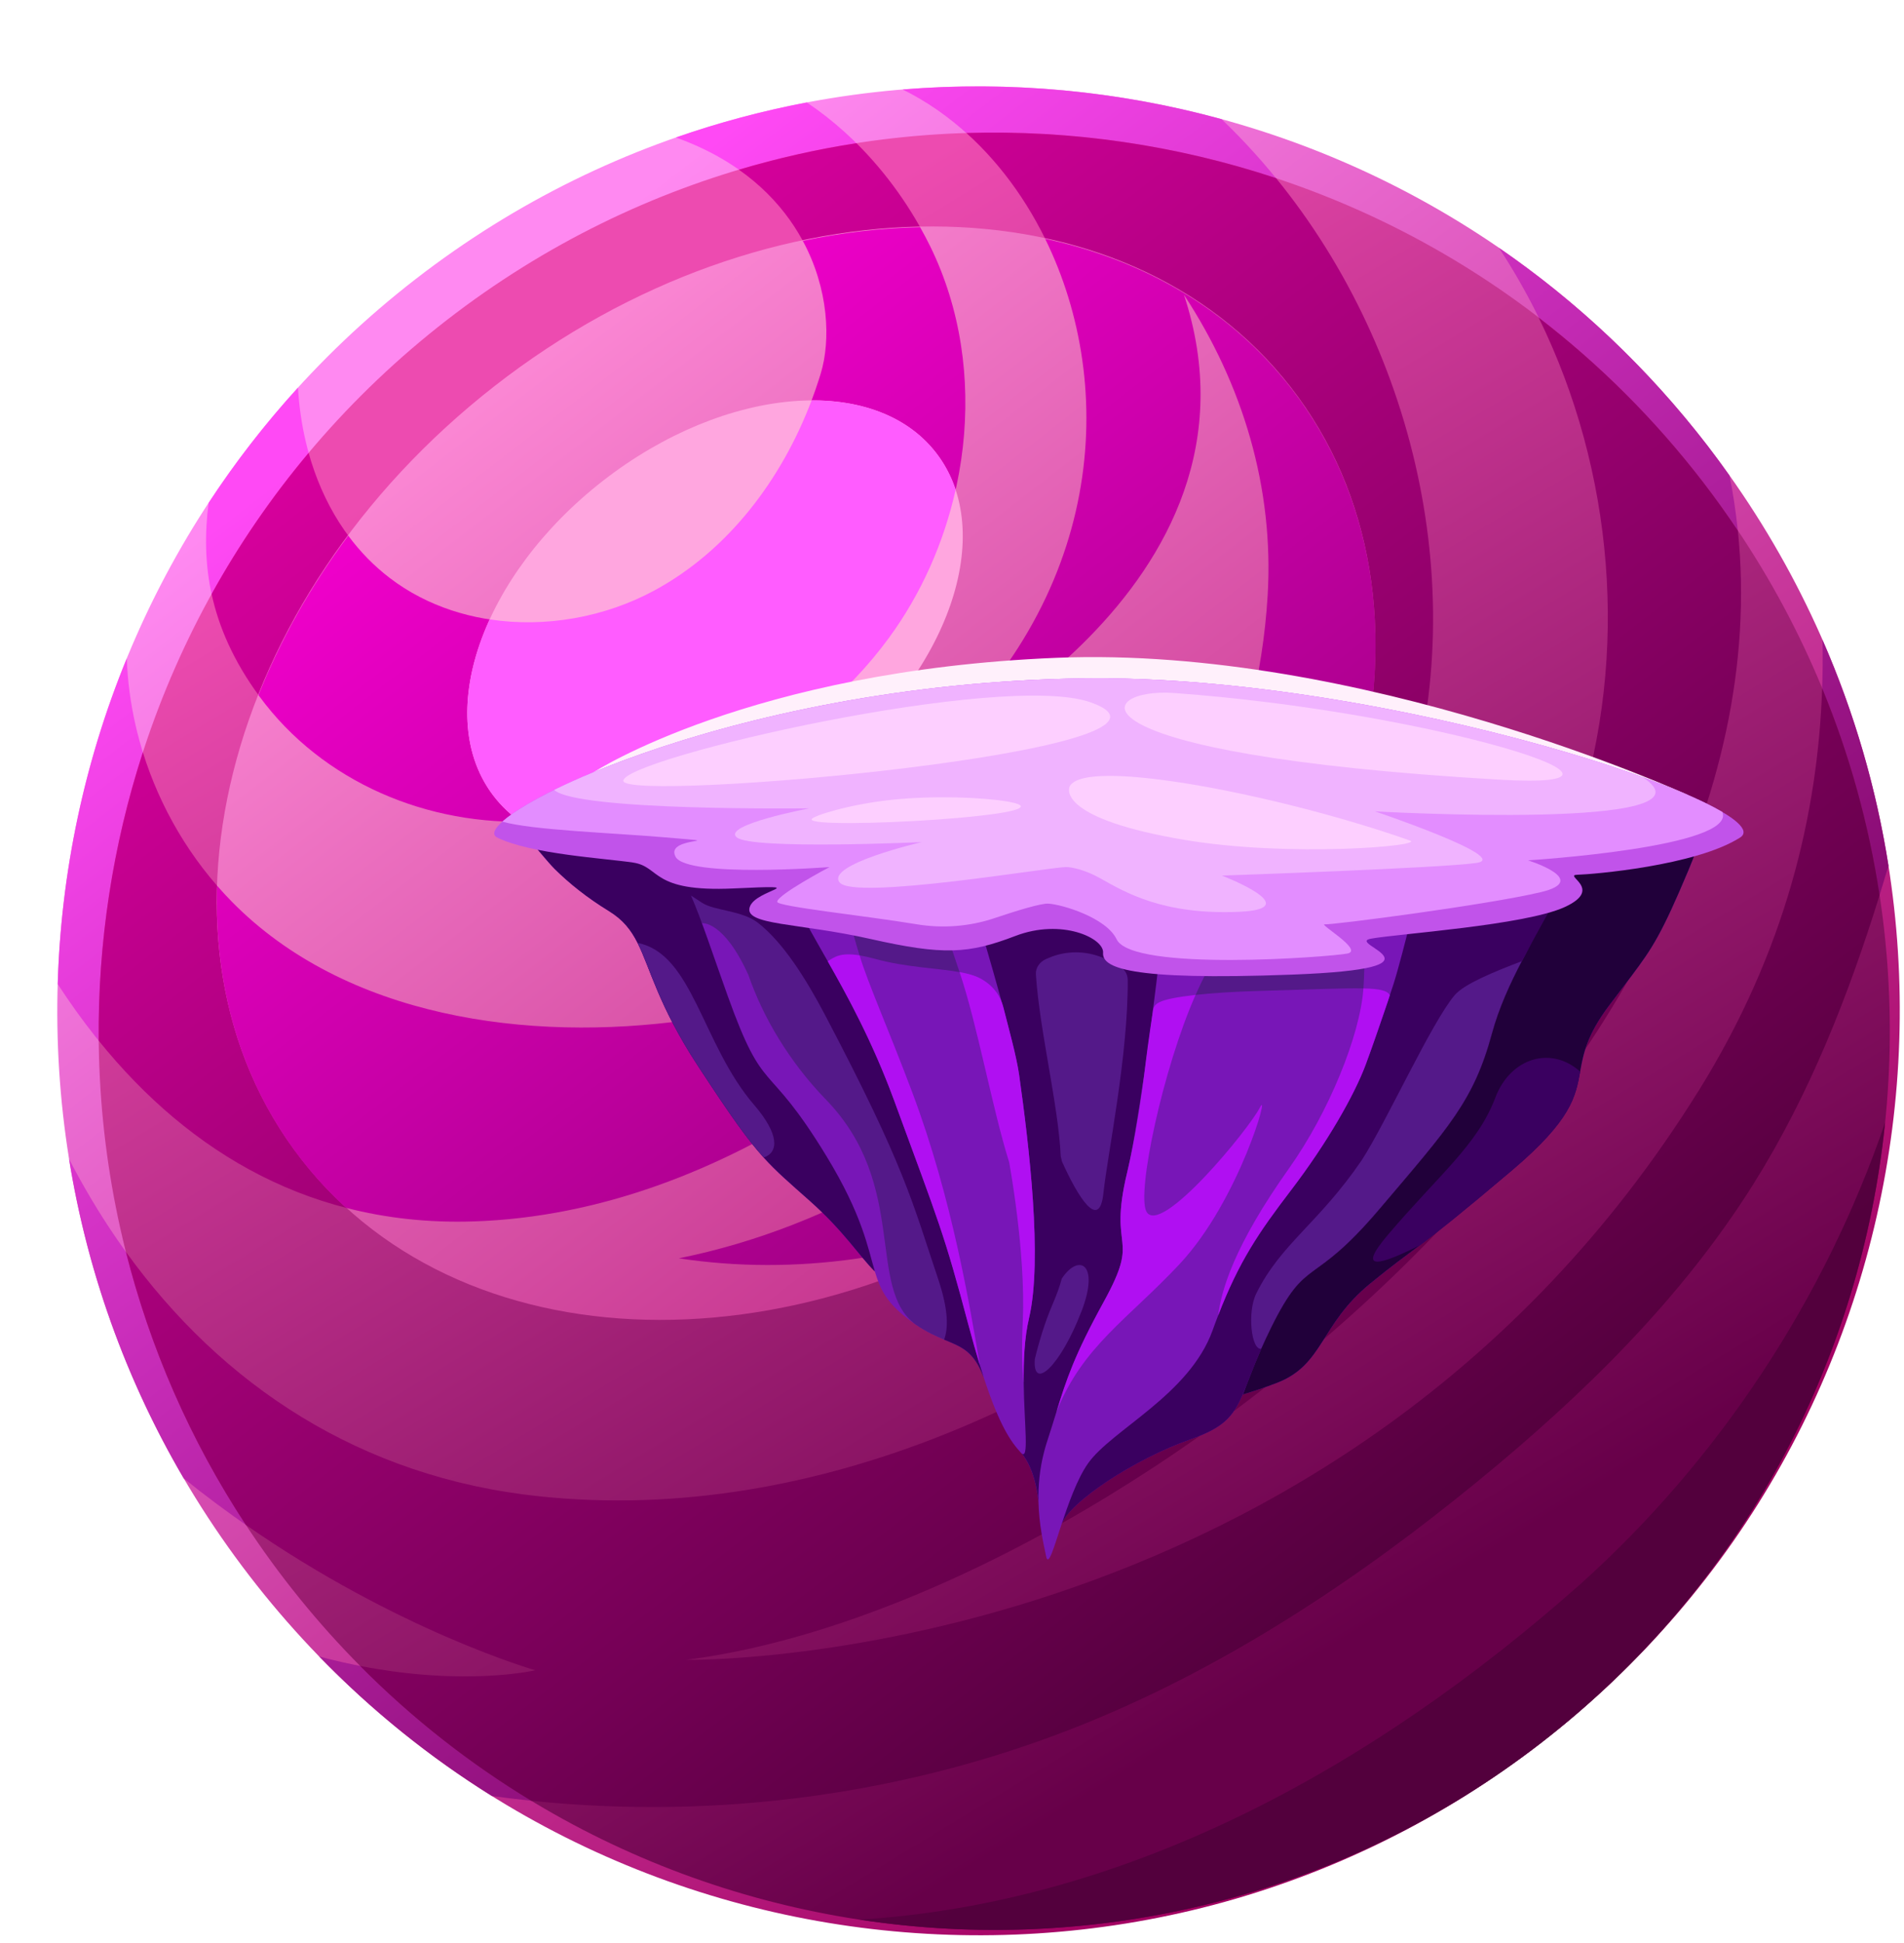 <svg width="149" height="152" viewBox="0 0 149 152" fill="none" xmlns="http://www.w3.org/2000/svg">
<path d="M133.644 34.887C157.97 66.499 152.142 111.906 120.625 136.306C89.107 160.705 43.837 154.859 19.51 123.247C-4.817 91.635 1.012 46.228 32.528 21.828C64.047 -2.571 109.317 3.275 133.644 34.887Z" fill="url(#paint0_linear_13324_6688)"/>
<path d="M20.306 54.477C25.233 61.176 33.504 64.65 41.796 64.244C52.54 63.717 63.179 58.598 69.554 49.905C75.929 41.214 77.546 28.975 72.806 19.29C70.623 14.829 67.257 10.766 63.137 8.014C59.681 8.668 56.258 9.581 52.893 10.755C63.892 14.685 65.701 24.405 64.226 29.233C62.089 36.226 57.633 42.712 51.214 46.184C44.795 49.656 36.343 49.649 30.53 45.23C25.959 41.754 23.655 36.137 23.318 30.322C20.726 33.165 18.393 36.181 16.326 39.335C15.724 44.028 16.319 49.056 20.306 54.477Z" fill="url(#paint1_linear_13324_6688)"/>
<path d="M70.642 7.003C85.657 14.393 92.98 41.245 72.041 59.403C72.041 59.403 100.252 46.117 92.651 23.056C97.249 30.049 99.713 38.168 99.2 46.615C97.689 71.454 77.445 93.507 53.123 98.426C76.683 102.006 101.721 86.847 109.535 64.266C116.078 45.359 109.928 23.031 95.597 9.321C87.489 7.103 79.035 6.314 70.642 7.001V7.003Z" fill="url(#paint2_linear_13324_6688)"/>
<path d="M37.066 95.54C56.73 94.891 74.633 80.966 86.605 65.306C76.026 72.31 66.392 78.032 53.838 79.79C41.284 81.548 27.033 79.574 18.133 70.519C13.101 65.4 10.159 58.431 9.921 51.496C6.593 59.609 4.774 68.254 4.517 76.974C11.924 88.372 22.648 96.014 37.066 95.538V95.54Z" fill="url(#paint3_linear_13324_6688)"/>
<path d="M132.891 85.378C104.591 130.749 53.694 129.831 53.694 129.831C88.367 125.435 143.988 80.537 135.347 37.204C134.794 36.423 134.23 35.65 133.644 34.888C128.906 28.73 123.371 23.558 117.302 19.388C117.847 20.22 118.369 21.064 118.864 21.927C126.072 34.47 127.846 50.08 123.42 63.859C119.541 75.931 111.279 86.167 101.832 94.598C85.502 109.171 63.947 119.329 42.208 117.041C25.143 115.245 12.773 104.892 5.405 90.659C6.796 99.295 9.766 107.77 14.377 115.634C28.148 126.735 41.891 130.645 41.891 130.645C41.891 130.645 35.078 132.265 24.985 129.571C29.103 133.814 33.648 137.458 38.497 140.481C54.163 142.652 70.406 140.73 85.064 134.755C96.23 130.205 106.394 123.441 115.728 115.794C123.928 109.075 131.622 101.551 137.253 92.555C142.04 84.909 145.223 76.382 147.784 67.714C146.838 61.703 145.123 55.768 142.626 50.062C142.826 60.841 140.654 72.935 132.893 85.378H132.891Z" fill="url(#paint4_linear_13324_6688)"/>
<path d="M133.282 37.715C156.931 68.447 151.265 112.587 120.626 136.308C89.986 160.027 45.978 154.344 22.329 123.614C-1.32 92.882 4.346 48.742 34.985 25.02C65.624 1.301 109.633 6.985 133.282 37.715Z" fill="url(#paint5_linear_13324_6688)"/>
<path d="M67.254 150.152C85.519 152.939 104.845 148.522 120.625 136.306C136.466 124.041 145.631 106.316 147.521 87.807C142.775 101.686 134.467 114.2 123.759 123.834C107.164 138.564 87.936 148.876 67.254 150.152Z" fill="url(#paint6_linear_13324_6688)"/>
<path d="M41.797 64.243C52.541 63.717 63.18 58.598 69.555 49.904C75.93 41.213 77.547 28.975 72.807 19.29C71.356 16.329 69.386 13.544 67.021 11.199C63.929 11.679 60.857 12.371 57.825 13.273C64.42 17.916 65.444 25.245 64.224 29.233C62.087 36.225 57.632 42.712 51.212 46.184C44.793 49.656 36.342 49.649 30.529 45.23C27.321 42.791 25.231 39.3 24.152 35.425C21.242 38.891 18.707 42.589 16.56 46.464C17.119 49.038 18.268 51.705 20.307 54.477C25.233 61.176 33.505 64.65 41.797 64.243Z" fill="url(#paint7_linear_13324_6688)"/>
<path d="M75.63 10.406C86.999 20.642 90.495 43.398 72.041 59.4C72.041 59.4 100.252 46.114 92.651 23.053C97.249 30.046 99.713 38.166 99.2 46.612C97.689 71.452 77.445 93.504 53.123 98.423C76.683 102.004 101.721 86.845 109.535 64.263C115.388 47.35 111.085 27.703 99.857 13.933C92.049 11.346 83.84 10.154 75.63 10.403V10.406Z" fill="url(#paint8_linear_13324_6688)"/>
<path d="M132.89 85.378C104.589 130.749 53.693 129.831 53.693 129.831C87.218 125.579 140.333 83.464 135.999 41.509C135.138 40.224 134.236 38.958 133.278 37.715C129.469 32.765 125.129 28.47 120.407 24.838C126.299 36.833 127.508 51.127 123.419 63.859C119.54 75.931 111.277 86.167 101.831 94.598C85.501 109.17 63.946 119.329 42.207 117.041C28.205 115.568 17.365 108.333 9.855 97.923C11.728 105.356 14.842 112.58 19.244 119.28C31.21 127.604 41.889 130.645 41.889 130.645C41.889 130.645 36.49 131.927 28.185 130.309C32.274 134.43 36.783 137.949 41.585 140.856C56.287 142.383 71.367 140.338 85.065 134.755C96.231 130.205 106.395 123.441 115.729 115.794C123.929 109.075 131.624 101.551 137.254 92.555C141.615 85.589 144.646 77.894 147.088 70.023C146.252 64.524 144.762 59.089 142.596 53.837C142.252 63.63 139.76 74.366 132.894 85.376L132.89 85.378Z" fill="url(#paint9_linear_13324_6688)"/>
<path d="M37.066 95.54C56.73 94.891 74.633 80.965 86.605 65.306C76.026 72.31 66.392 78.031 53.838 79.79C41.284 81.548 27.033 79.574 18.132 70.518C14.896 67.224 12.524 63.167 11.18 58.844C8.817 66.128 7.651 73.757 7.726 81.405C14.912 90.299 24.607 95.949 37.064 95.538L37.066 95.54Z" fill="url(#paint10_linear_13324_6688)"/>
<path d="M85.885 90.765C107.266 74.091 114.037 47.015 101.011 30.287C87.984 13.56 60.092 13.517 38.712 30.191C17.332 46.865 10.56 73.941 23.587 90.669C36.613 107.396 64.505 107.439 85.885 90.765Z" fill="url(#paint11_linear_13324_6688)"/>
<path d="M41.796 64.244C52.54 63.717 63.179 58.598 69.554 49.904C75.929 41.213 77.546 28.975 72.806 19.29C72.555 18.777 72.286 18.272 72.004 17.772C68.997 17.832 65.92 18.188 62.824 18.837C64.861 22.609 65.019 26.632 64.223 29.233C62.087 36.225 57.631 42.712 51.212 46.184C44.792 49.656 36.341 49.649 30.528 45.23C29.264 44.27 28.173 43.145 27.252 41.898C24.284 45.87 21.93 50.078 20.224 54.363C20.253 54.401 20.277 54.439 20.304 54.477C25.23 61.176 33.502 64.65 41.794 64.244H41.796Z" fill="url(#paint12_linear_13324_6688)"/>
<path d="M101.125 30.473C96.354 24.273 89.553 20.344 81.79 18.679C87.478 30.237 86.477 46.886 72.041 59.402C72.041 59.402 100.252 46.117 92.651 23.055C97.249 30.048 99.713 38.168 99.2 46.614C97.689 71.454 77.445 93.506 53.123 98.425C62.312 99.821 71.725 98.368 80.255 94.733C82.112 93.586 83.938 92.326 85.719 90.948C107.158 74.35 114.057 47.275 101.125 30.471V30.473Z" fill="url(#paint13_linear_13324_6688)"/>
<path d="M37.065 95.54C56.73 94.891 74.632 80.966 86.605 65.306C76.025 72.31 66.392 78.031 53.837 79.79C41.283 81.548 27.032 79.574 18.132 70.519C17.739 70.118 17.359 69.705 16.99 69.283C16.726 77.069 18.807 84.495 23.487 90.577C24.58 91.995 25.779 93.293 27.072 94.473C30.184 95.278 33.511 95.656 37.065 95.538V95.54Z" fill="url(#paint14_linear_13324_6688)"/>
<path d="M64.699 60.132C74.253 52.711 78.083 41.648 73.254 35.422C68.424 29.196 56.765 30.166 47.211 37.587C37.657 45.008 33.827 56.071 38.656 62.297C43.485 68.523 55.145 67.553 64.699 60.132Z" fill="#FFA6DF"/>
<path d="M63.511 31.322C61.172 37.499 56.99 43.06 51.215 46.183C47.319 48.29 42.672 49.113 38.323 48.448C35.973 53.574 35.893 58.706 38.634 62.269C39.234 63.047 39.94 63.714 40.735 64.272C41.091 64.27 41.444 64.261 41.799 64.243C52.543 63.717 63.183 58.597 69.557 49.904C72.079 46.468 73.851 42.476 74.784 38.308C74.442 37.276 73.944 36.316 73.276 35.449C71.126 32.655 67.603 31.302 63.511 31.32V31.322Z" fill="#FF5CFF"/>
<path d="M122.108 67.207C122.108 67.207 125.896 69.198 121.869 70.138C117.568 71.143 109.885 71.346 106.771 72.944C105.925 73.377 88.915 76.207 89.33 73.384C88.511 71.697 85.13 70.95 84.019 70.881C83.433 70.845 81.327 71.156 79.593 71.73C77.613 72.386 75.468 72.546 73.386 72.206C69.288 71.534 62.307 70.821 62.287 70.454C62.278 70.283 62.7 69.943 63.276 69.561C63.351 69.463 63.416 69.378 63.482 69.294C63.871 68.832 64.215 68.345 64.542 67.847C61.274 68.007 54.888 68.158 54.189 66.929C53.245 65.271 59.062 65.893 53.402 65.413C50.251 65.146 43.465 64.815 40.455 64.453C40.455 64.453 42.543 67.115 43.427 67.987C44.549 69.094 45.926 70.203 47.636 71.252C48.754 71.934 49.375 72.728 49.893 73.755C50.899 75.749 51.512 78.629 54.589 83.331C57.183 87.296 58.491 89.137 59.764 90.541C60.777 91.662 61.77 92.506 63.371 93.929C66.039 96.298 67.245 98.25 68.464 99.453C68.851 100.748 69.311 101.731 70.688 102.873C71.028 103.156 71.347 103.393 71.654 103.6C72.514 104.185 73.247 104.509 73.884 104.778C75.266 105.358 76.192 105.665 76.974 107.717C78.209 111.504 79.108 112.776 79.888 113.627C80.023 113.76 80.974 114.79 81.263 117.446C81.309 119.313 81.678 120.813 81.863 121.72C82.036 122.576 82.436 121.167 83.058 119.273C83.642 117.501 88.788 114.112 93.18 112.574C95.761 111.669 96.496 110.806 97.242 109.079C98.073 108.835 98.986 108.533 99.941 108.164C103.59 106.75 103.286 103.62 107.215 100.41C109.121 98.855 109.925 98.301 111.154 97.376C112.455 96.398 114.232 95.002 118.304 91.555C122.964 87.609 123.297 85.798 123.657 83.817C123.908 82.435 124.174 80.972 125.931 78.643C126.769 77.534 127.333 76.798 127.717 76.282C129.296 74.171 130.034 73.07 132.128 68.073C133.221 65.466 132.413 66.72 133.685 65.742C129.116 66.775 122.106 67.202 122.106 67.202L122.108 67.207Z" fill="#7816B7"/>
<path d="M110.421 71.866C110.039 73.426 109.41 75.851 109.064 76.933C108.277 79.379 107.302 82.133 106.869 83.288C105.981 85.671 103.837 89.421 101.045 93.078C98.48 96.438 96.974 98.648 95.326 102.9C95.179 103.276 95.032 103.665 94.886 104.076C93.056 109.124 86.998 111.838 85.146 114.465C84.291 115.679 83.596 117.655 83.062 119.277C83.647 117.506 88.793 114.116 93.184 112.578C95.766 111.673 96.501 110.811 97.247 109.084C97.345 108.857 97.445 108.613 97.547 108.355C97.658 108.072 97.778 107.763 97.907 107.437C97.991 107.223 98.08 106.999 98.173 106.768C98.211 106.674 98.247 106.588 98.284 106.492C98.413 106.176 98.551 105.847 98.706 105.496C98.928 104.992 99.18 104.447 99.473 103.856C102.327 98.088 102.576 100.915 107.984 94.54C113.393 88.163 115.328 86.125 116.762 80.828C117.289 78.883 118.177 76.931 119.099 75.18C119.803 73.844 121.265 71.425 122.098 70.047C122.027 70.081 121.956 70.116 121.871 70.141C120.119 70.639 112.411 71.619 110.423 71.868L110.421 71.866Z" fill="#3A0060"/>
<path d="M113.855 77.818C112.034 79.945 108.464 87.825 106.561 90.755C103.173 95.714 100.239 97.278 98.309 101.182C97.589 102.638 97.925 105.65 98.707 105.496C98.603 105.732 98.603 105.732 98.707 105.496C98.929 104.992 99.18 104.447 99.473 103.856C102.327 98.088 102.576 100.915 107.984 94.54C113.393 88.163 115.328 86.125 116.763 80.828C117.289 78.883 118.178 76.931 119.099 75.18C116.871 76.022 114.575 76.982 113.857 77.82L113.855 77.818Z" fill="#541989"/>
<path d="M89.33 73.383C88.511 71.696 85.13 70.95 84.019 70.881C83.433 70.845 81.327 71.156 79.593 71.73C78.646 72.043 77.66 72.237 76.665 72.323C78.08 77.165 79.481 82.148 79.755 84.088C80.519 89.503 81.605 98.532 80.528 103.109C80.166 104.642 80.09 106.456 80.11 108.148C80.15 111.475 80.561 114.327 79.906 113.645C80.028 113.767 80.979 114.796 81.267 117.45C81.241 116.276 81.343 114.954 81.712 113.542C81.732 113.467 81.754 113.389 81.774 113.313C81.825 113.131 81.878 112.947 81.94 112.762C82.222 111.898 82.454 111.144 82.671 110.442C83.451 107.914 84.073 106.014 86.383 101.813C89.339 96.443 86.68 98.092 88.2 91.744C88.968 88.532 90.025 81.005 90.783 74.446C90.028 74.215 89.519 73.77 89.33 73.383Z" fill="#3A0060"/>
<path d="M76.69 106.81C76.403 105.879 76.099 104.814 75.775 103.594C73.887 96.476 73.487 95.647 69.973 86.083C67.394 79.065 64.162 74.4 62.812 71.641C62.261 71.517 61.819 71.41 61.51 71.33C60.196 70.988 61.273 70.308 62.206 69.37C62.239 69.338 62.259 69.319 62.283 69.299C63.072 68.558 64.049 68.454 64.316 68.441C64.211 68.434 63.869 68.425 62.848 68.4C62.317 68.387 61.488 68.434 60.54 68.494C60.393 68.503 60.24 68.512 60.087 68.523C60.087 68.523 50.32 66.378 51.211 66.787C52.101 67.196 54.938 72.215 54.938 72.215C54.938 72.215 56.628 71.977 58.57 76.271C59.694 79.532 61.755 83.042 64.633 86.007C71.144 92.713 67.763 100.751 71.657 103.607C72.516 104.192 73.249 104.516 73.887 104.785C75.269 105.365 76.195 105.672 76.977 107.724C76.883 107.437 76.788 107.135 76.69 106.814V106.81Z" fill="#541989"/>
<path d="M76.689 106.81C76.403 105.879 76.099 104.814 75.774 103.594C73.886 96.476 73.487 95.647 69.972 86.083C67.394 79.065 64.162 74.4 62.811 71.641C62.725 71.621 62.907 71.292 63.269 70.754C62.667 70.641 62.292 70.539 62.287 70.454C62.278 70.283 62.7 69.945 63.276 69.565C63.351 69.463 63.418 69.379 63.484 69.296C63.873 68.834 64.217 68.347 64.544 67.849C61.279 68.009 54.891 68.163 54.191 66.933C53.247 65.275 59.064 65.898 53.405 65.418C50.253 65.151 45.788 64.964 42.776 64.602C42.25 64.54 41.31 64.502 40.455 64.455C41.614 65.902 42.929 67.498 43.427 67.989C44.549 69.096 45.926 70.205 47.636 71.255C48.754 71.937 49.375 72.731 49.893 73.757C50.899 75.751 51.512 78.632 54.589 83.333C57.183 87.299 58.491 89.139 59.764 90.544C60.777 91.664 61.77 92.509 63.371 93.931C66.039 96.301 67.245 98.252 68.464 99.455C67.907 97.586 67.494 95.063 64.686 90.451C59.933 82.64 59.857 86.005 56.939 77.874C55.735 74.518 54.924 72.001 54.073 70.048C54.42 70.276 54.726 70.479 54.957 70.626C55.923 71.246 58.058 71.206 59.315 72.181C61.294 73.722 63.085 76.585 64.542 79.348C70.85 91.328 71.394 94.022 73.422 100.062C74.248 102.525 74.2 103.94 73.884 104.783C75.266 105.363 76.192 105.668 76.974 107.721C76.88 107.435 76.785 107.132 76.687 106.812L76.689 106.81Z" fill="#3A0060"/>
<path d="M122.108 67.207C122.108 67.207 122.406 69.854 121.986 69.936C121.608 70.576 119.931 73.593 119.096 75.177C118.174 76.929 117.286 78.88 116.759 80.826C115.324 86.122 113.392 88.161 107.981 94.538C102.575 100.913 102.324 98.085 99.474 103.847C99.179 104.445 98.928 104.989 98.703 105.494C98.548 105.847 98.41 106.174 98.281 106.49C98.241 106.585 98.208 106.672 98.17 106.763C98.077 106.996 97.986 107.221 97.904 107.432C97.775 107.761 97.655 108.068 97.544 108.35C97.451 108.586 97.353 108.855 97.262 109.075C98.088 108.83 98.994 108.53 99.943 108.163C103.592 106.75 103.29 103.62 107.217 100.41C109.123 98.854 109.927 98.301 111.155 97.376C112.457 96.398 114.234 95.002 118.305 91.555C122.965 87.609 123.299 85.798 123.658 83.817C123.909 82.435 124.176 80.972 125.933 78.643C126.77 77.534 127.334 76.798 127.719 76.282C129.298 74.171 130.035 73.07 132.13 68.073C133.223 65.466 132.414 66.72 133.687 65.742C129.118 66.775 122.108 67.202 122.108 67.202V67.207Z" fill="#21003A"/>
<path d="M59.016 86.429C54.92 81.666 54.229 74.597 49.898 73.755C50.904 75.749 51.517 78.629 54.593 83.331C57.187 87.296 58.496 89.136 59.768 90.541C60.961 90.121 60.975 88.705 59.016 86.427V86.429Z" fill="#541989"/>
<path d="M117.019 85.86C115.602 89.579 112.659 91.826 108.614 96.585C106.111 99.528 107.963 98.977 111.155 97.383C112.457 96.405 114.234 95.009 118.305 91.561C122.965 87.616 123.299 85.804 123.658 83.824C121.424 81.801 118.223 82.695 117.017 85.86H117.019Z" fill="#3A0060"/>
<path d="M84.648 102.538C86.072 98.804 84.408 98.026 83.093 100.008C82.929 100.617 82.696 101.271 82.374 102.015C81.761 103.438 81.31 104.95 80.981 106.308C80.792 108.899 83.016 106.814 84.646 102.536L84.648 102.538Z" fill="#541989"/>
<path d="M86.573 75.037C85.265 74.395 83.677 74.311 82.302 74.833C82.16 74.886 82.018 74.944 81.878 75.006C81.358 75.231 81.031 75.709 81.065 76.218C81.356 80.657 82.826 86.422 83.008 90.437C83.042 90.579 83.073 90.71 83.106 90.853C84.337 93.593 86.031 96.361 86.351 93.318C86.671 90.292 88.304 82.493 88.25 76.613C88.246 76.164 87.966 75.76 87.528 75.531C87.211 75.366 86.895 75.198 86.573 75.04V75.037Z" fill="#541989"/>
<path d="M95.322 74.56C94.785 75.293 94.076 76.654 93.559 77.821C94.802 77.678 96.473 77.569 98.758 77.503C102.774 77.387 105.218 77.278 106.697 77.312C106.744 76.676 106.864 73.749 106.77 72.944C104.727 73.453 99.945 74.235 95.322 74.558V74.56Z" fill="#541989"/>
<path d="M66.336 71.221C66.489 72.164 67.025 73.937 67.264 74.729C67.609 74.787 68.002 74.871 68.471 75C70.923 75.673 73.342 75.722 75.092 76.038C74.919 75.525 74.348 73.806 73.81 72.253C73.67 72.235 73.528 72.233 73.388 72.21C71.347 71.877 68.593 71.532 66.338 71.226L66.336 71.221Z" fill="#541989"/>
<path d="M106.698 77.311C106.431 81.019 103.966 87.029 100.892 91.362C96.507 97.539 95.592 100.929 95.323 102.9C96.971 98.65 98.477 96.441 101.043 93.08C103.835 89.421 105.978 85.674 106.867 83.291C107.293 82.15 107.917 80.346 108.608 78.321C108.608 78.321 108.679 78.098 108.766 77.838C108.559 77.487 108.013 77.343 106.696 77.314L106.698 77.311Z" fill="#B00FF2"/>
<path d="M90.207 79.194C90.207 79.194 89.816 81.755 89.679 82.942C89.319 86.005 88.828 89.121 88.199 91.744C86.68 98.092 89.339 96.443 86.382 101.813C84.07 106.014 83.451 107.914 82.671 110.442C84.714 105.294 88.266 103.191 92.3 98.886C97.009 93.858 99.459 84.942 98.586 86.645C97.713 88.345 90.816 96.747 89.719 94.776C88.926 93.351 91.005 83.579 93.561 77.82C90.469 78.178 90.265 78.512 90.21 79.196L90.207 79.194Z" fill="#B00FF2"/>
<path d="M76.689 76.518C76.265 76.293 75.72 76.147 75.092 76.036C76.507 80.234 77.651 86.703 78.97 90.897C78.97 90.897 80.283 97.906 80.038 103.338C79.936 105.596 79.981 107.146 80.109 108.146C80.09 106.454 80.165 104.641 80.527 103.107C81.604 98.532 80.518 89.501 79.754 84.087C79.528 82.482 78.894 80.312 78.532 78.832C78.464 78.59 78.193 77.307 76.691 76.518H76.689Z" fill="#B00FF2"/>
<path d="M64.772 75.189C66.312 77.894 68.28 81.479 69.972 86.082C73.486 95.649 73.886 96.476 75.774 103.593C76.098 104.814 76.403 105.878 76.689 106.81C75.905 102.246 74.535 93.798 71.38 85.418C69.51 80.448 67.944 76.971 67.265 74.728C65.745 74.482 65.294 74.866 64.772 75.189Z" fill="#B00FF2"/>
<path d="M129.638 62.201H132.13C132.13 62.201 106.584 50.482 82.669 51.454C58.753 52.425 46.468 60.394 46.468 60.394L48.909 60.449C57.169 57.384 69.83 54.29 84.666 54.074C100.712 53.841 119.716 58.44 129.638 62.201Z" fill="#FFF0FB"/>
<path d="M38.909 65.513C41.563 66.818 47.387 67.14 49.553 67.471C51.718 67.802 50.919 69.792 57.403 69.494C63.888 69.194 59.128 69.514 58.671 70.95C58.213 72.386 62.469 72.17 68.146 73.451C73.824 74.731 75.796 74.613 79.45 73.213C83.102 71.812 86.405 73.391 86.323 74.522C86.238 75.653 88.135 76.727 101.129 76.233C114.123 75.742 105.196 73.806 107.279 73.424C109.363 73.042 119.336 72.379 122.448 70.95C125.56 69.521 122.284 68.451 123.439 68.423C124.594 68.394 132.697 67.729 136.173 65.513C139.649 63.297 108.803 52.712 84.665 53.063C56.567 53.472 36.255 64.208 38.909 65.513Z" fill="#C153EA"/>
<path d="M52.867 67.02C53.794 68.678 64.913 67.822 64.913 67.822C64.913 67.822 60.795 70.003 60.822 70.543C60.839 70.912 67.698 71.625 71.723 72.294C73.767 72.635 75.872 72.472 77.818 71.819C79.524 71.245 81.468 70.645 82.045 70.681C83.136 70.75 86.579 71.785 87.383 73.472C88.602 76.029 104.119 74.853 105.448 74.584C106.747 74.322 103.131 72.243 103.673 72.301C104.213 72.359 116.358 70.787 120.581 69.783C124.537 68.843 119.577 67.295 119.577 67.295C119.577 67.295 135.922 66.286 134.783 63.51C128.324 59.711 104.281 52.776 84.668 53.061C61.004 53.405 42.861 61.076 39.312 64.266C41.613 64.937 47.99 65.148 52.097 65.502C57.656 65.982 51.941 65.359 52.87 67.018L52.867 67.02Z" fill="#E38DFF"/>
<path d="M63.362 63.224C63.362 63.224 56.45 64.528 57.662 65.504C58.875 66.48 72.133 65.869 72.133 65.869C72.133 65.869 64.581 67.614 65.705 69.025C66.831 70.436 82.135 67.822 83.417 67.822C83.892 67.822 84.941 68.045 86.107 68.703C88.079 69.814 91.051 71.577 96.957 71.321C102.382 71.085 95.62 68.487 95.62 68.487C95.62 68.487 112.744 67.905 115.547 67.498C118.35 67.091 107.597 63.464 107.597 63.464C107.597 63.464 135.171 65.028 128.518 60.776C118.336 57.1 100.125 52.839 84.663 53.063C65.95 53.337 50.692 58.189 43.371 61.785C45.128 63.468 63.357 63.226 63.357 63.226L63.362 63.224Z" fill="#F0B3FF"/>
<path d="M91.863 54.206C85.639 53.759 82.772 58.965 117.298 60.983C131.805 61.832 111.969 55.646 91.863 54.206Z" fill="#FDCFFF"/>
<path d="M78.806 62.69C76.956 62.374 73.071 62.203 69.679 62.572C66.434 62.925 63.642 63.808 63.52 64.07C63.102 64.966 84.916 63.735 78.806 62.69Z" fill="#FDCFFF"/>
<path d="M85.383 54.948C78.48 52.468 48.962 59.278 48.778 61.063C48.591 62.848 95.767 58.68 85.383 54.948Z" fill="#FDCFFF"/>
<path d="M110.335 65.746C100.5 62.27 85 59.176 83.721 61.492C83.532 61.834 83.128 64.07 92.632 65.684C100.869 67.082 111.533 66.168 110.335 65.746Z" fill="#FDCFFF"/>
<defs>
<linearGradient id="paint0_linear_13324_6688" x1="116.224" y1="130.55" x2="35.701" y2="26.289" gradientUnits="userSpaceOnUse">
<stop stop-color="#A30061"/>
<stop offset="1" stop-color="#FF89F1"/>
</linearGradient>
<linearGradient id="paint1_linear_13324_6688" x1="111.922" y1="121.209" x2="37.636" y2="25.024" gradientUnits="userSpaceOnUse">
<stop stop-color="#73005B"/>
<stop offset="1" stop-color="#FF49F5"/>
</linearGradient>
<linearGradient id="paint2_linear_13324_6688" x1="121.147" y1="114.141" x2="46.798" y2="17.876" gradientUnits="userSpaceOnUse">
<stop stop-color="#73005B"/>
<stop offset="1" stop-color="#FF49F5"/>
</linearGradient>
<linearGradient id="paint3_linear_13324_6688" x1="94.436" y1="134.734" x2="20.16" y2="38.561" gradientUnits="userSpaceOnUse">
<stop stop-color="#73005B"/>
<stop offset="1" stop-color="#FF49F5"/>
</linearGradient>
<linearGradient id="paint4_linear_13324_6688" x1="110.309" y1="122.492" x2="36.059" y2="26.353" gradientUnits="userSpaceOnUse">
<stop stop-color="#73005B"/>
<stop offset="1" stop-color="#FF49F5"/>
</linearGradient>
<linearGradient id="paint5_linear_13324_6688" x1="106.388" y1="127.815" x2="46.059" y2="28.437" gradientUnits="userSpaceOnUse">
<stop stop-color="#670049"/>
<stop offset="1" stop-color="#ED4BB0"/>
</linearGradient>
<linearGradient id="paint6_linear_13324_6688" x1="110.113" y1="122.595" x2="35.606" y2="26.123" gradientUnits="userSpaceOnUse">
<stop stop-color="#53003D"/>
<stop offset="1" stop-color="#D7009D"/>
</linearGradient>
<linearGradient id="paint7_linear_13324_6688" x1="111.915" y1="121.203" x2="37.638" y2="25.029" gradientUnits="userSpaceOnUse">
<stop stop-color="#53003D"/>
<stop offset="1" stop-color="#D7009D"/>
</linearGradient>
<linearGradient id="paint8_linear_13324_6688" x1="121.15" y1="114.141" x2="46.797" y2="17.87" gradientUnits="userSpaceOnUse">
<stop stop-color="#53003D"/>
<stop offset="1" stop-color="#D7009D"/>
</linearGradient>
<linearGradient id="paint9_linear_13324_6688" x1="110.199" y1="122.576" x2="35.957" y2="26.448" gradientUnits="userSpaceOnUse">
<stop stop-color="#53003D"/>
<stop offset="1" stop-color="#D7009D"/>
</linearGradient>
<linearGradient id="paint10_linear_13324_6688" x1="94.436" y1="134.722" x2="20.171" y2="38.564" gradientUnits="userSpaceOnUse">
<stop stop-color="#53003D"/>
<stop offset="1" stop-color="#D7009D"/>
</linearGradient>
<linearGradient id="paint11_linear_13324_6688" x1="116.286" y1="130.381" x2="35.138" y2="25.348" gradientUnits="userSpaceOnUse">
<stop stop-color="#A30061"/>
<stop offset="1" stop-color="#FF8DD9"/>
</linearGradient>
<linearGradient id="paint12_linear_13324_6688" x1="111.781" y1="121.292" x2="37.514" y2="25.132" gradientUnits="userSpaceOnUse">
<stop stop-color="#73005B"/>
<stop offset="0.13" stop-color="#84006A"/>
<stop offset="1" stop-color="#F700D1"/>
</linearGradient>
<linearGradient id="paint13_linear_13324_6688" x1="117.554" y1="116.944" x2="43.182" y2="20.648" gradientUnits="userSpaceOnUse">
<stop stop-color="#73005B"/>
<stop offset="0.13" stop-color="#84006A"/>
<stop offset="1" stop-color="#F700D1"/>
</linearGradient>
<linearGradient id="paint14_linear_13324_6688" x1="97.149" y1="132.61" x2="22.9" y2="36.472" gradientUnits="userSpaceOnUse">
<stop stop-color="#73005B"/>
<stop offset="0.13" stop-color="#84006A"/>
<stop offset="1" stop-color="#F700D1"/>
</linearGradient>
</defs>
</svg>
